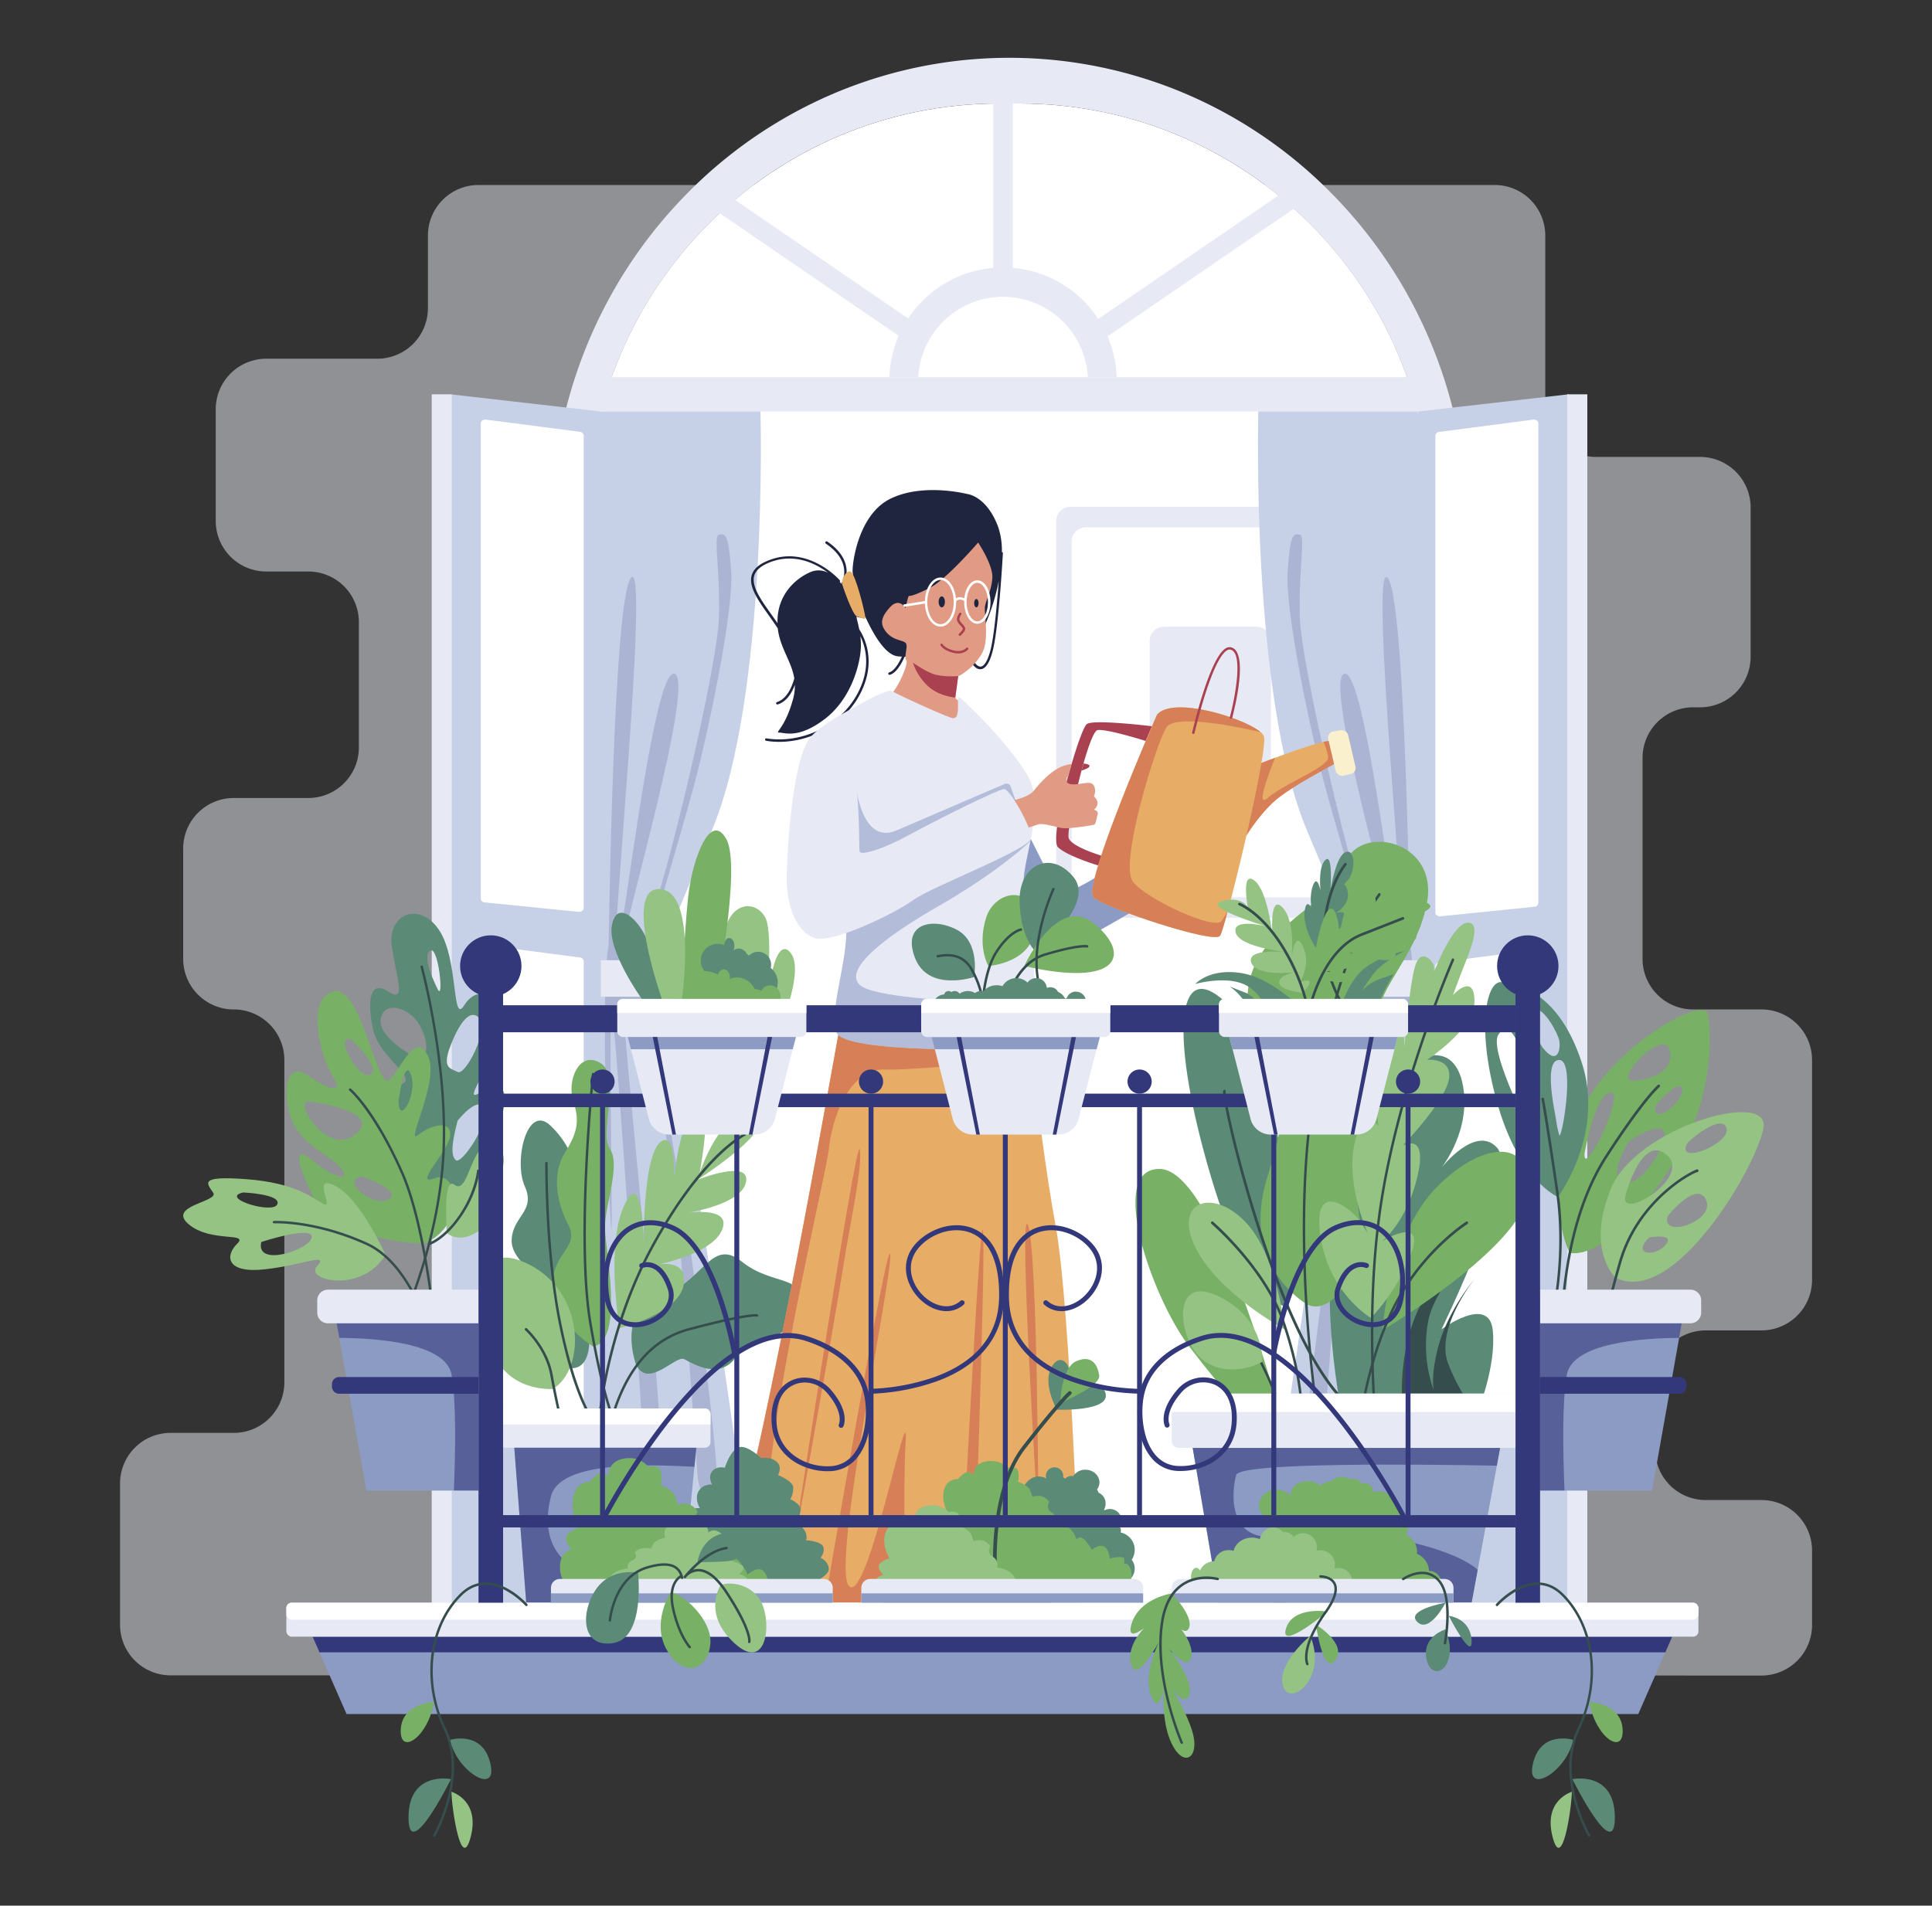 <svg xmlns="http://www.w3.org/2000/svg" viewBox="0 0 1087.05 1072.49"><rect x="0" y="0" width="1087.05" height="1072.49" fill="#333333" stroke="none"/><defs><style>.cls-1{fill:#eef3fa;opacity:0.49;}.cls-2{fill:#fff;}.cls-3{fill:#e7eaf5;}.cls-4{fill:#c6d1e7;}.cls-5{opacity:0.18;}.cls-6{fill:#323879;}.cls-18,.cls-7{fill:#8b9bc3;}.cls-8{fill:#5b8b77;}.cls-9{fill:#78b066;}.cls-10{fill:#94c384;}.cls-11{fill:#364d4d;}.cls-12{opacity:0.59;}.cls-13{fill:#1f253f;}.cls-14{fill:#e19b84;}.cls-15{fill:#a94151;}.cls-16{fill:#e7ac65;}.cls-17{fill:#d78058;}.cls-18{opacity:0.57;}.cls-19{fill:#fbf0cd;}</style></defs><g id="OBJECTS"><path class="cls-1" d="M266,942.89H96a28.46,28.46,0,0,1-28.46-28.46V834.89A28.46,28.46,0,0,1,96,806.43h35.59A28.47,28.47,0,0,0,160,778V596.58a28.47,28.47,0,0,0-28.47-28.46h0a28.46,28.46,0,0,1-28.46-28.46V477.58a28.46,28.46,0,0,1,28.46-28.46h41.93a28.46,28.46,0,0,0,28.46-28.46V350.1a28.46,28.46,0,0,0-28.46-28.46H149.84a28.46,28.46,0,0,1-28.46-28.46V230.35a28.47,28.47,0,0,1,28.46-28.47h62.47a28.46,28.46,0,0,0,28.46-28.46V132.58a28.46,28.46,0,0,1,28.46-28.46H841a28.46,28.46,0,0,1,28.46,28.46v96.11a28.47,28.47,0,0,0,28.46,28.47h58.66A28.46,28.46,0,0,1,985,285.62v84a28.46,28.46,0,0,1-28.46,28.46h-3.89a28.47,28.47,0,0,0-28.46,28.47V539.66a28.46,28.46,0,0,0,28.46,28.46H991.1a28.47,28.47,0,0,1,28.47,28.46V720.29a28.47,28.47,0,0,1-28.47,28.46H959.73a28.46,28.46,0,0,0-28.46,28.46v38.56a28.46,28.46,0,0,0,28.46,28.46H991.1a28.47,28.47,0,0,1,28.47,28.47v41.83A28.47,28.47,0,0,1,991.1,943Z"/><path class="cls-2" d="M804.94,289.67V904.11h-474V289.67c0-127.8,103.61-231.41,231.41-231.41h11.18C701.33,58.26,804.94,161.87,804.94,289.67Z"/><rect class="cls-3" x="594.27" y="285.22" width="173.4" height="231.37" rx="8"/><rect class="cls-2" x="602.95" y="296.8" width="156.04" height="208.2" rx="8"/><rect class="cls-3" x="646.84" y="352.68" width="68.27" height="96.45" rx="8"/><rect class="cls-3" x="453.09" y="77.95" width="11.05" height="144.24" transform="translate(75.6 443.58) rotate(-55.58)"/><rect class="cls-3" x="598.64" y="144.54" width="144.24" height="11.05" transform="translate(32.59 405.37) rotate(-34.42)"/><rect class="cls-3" x="558.84" y="45.05" width="11.05" height="118.15"/><path class="cls-3" d="M628.33,212.25H612.08a47.78,47.78,0,0,0-95.42,0H500.41a64,64,0,0,1,127.92,0Z"/><rect class="cls-3" x="335.56" y="212.25" width="464.29" height="19.35"/><path class="cls-4" d="M427.89,231.59s4.44,160.1-27.38,235.81-36.37,86.09-28.1,94.8,54.81,346,54.81,346H330.94V231.59Z"/><g class="cls-5"><path class="cls-6" d="M342.47,531.82S345,334.42,355.23,325s-11.74,210.35-8.56,210.8,20.61-160.77,32.85-156.62-30.68,148.12-29.68,157.07,2,15.64,13.05-9.89S404,374.76,404.56,346.59s-3.33-45.21,0-45.68,5.3-1.84,6.84,20.73-13.19,91.43-20.79,120-28.85,98.25-28.48,102.67,20.69,125.1,24.35,146.29S407.37,840.29,403,842.82s-9.76-1-10.61-13.36S380.88,666,377,650.29s-13.6-81.61-18.76-83.07-5.62,6.49-6.55,11.44,25.83,256.1,20.06,257.25-7.15,18.85-8.28-1.15-17.84-270.69-19.41-267.54.65,121.9,0,124.71S337.08,558.75,342.47,531.82Z"/></g><path class="cls-3" d="M330.94,540.43h40.58a8,8,0,0,1,8,8v4.51a8,8,0,0,1-8,8H330.94a0,0,0,0,1,0,0V540.43A0,0,0,0,1,330.94,540.43Z"/><path class="cls-4" d="M708,231.59s-4.44,160.1,27.38,235.81,36.37,86.09,28.1,94.8-54.81,346-54.81,346h96.28V231.59Z"/><g class="cls-5"><path class="cls-6" d="M793.38,531.82S790.89,334.42,780.62,325s11.74,210.35,8.56,210.8-20.61-160.77-32.85-156.62S787,527.34,786,536.29s-2,15.64-13-9.89-41.11-151.64-41.67-179.81,3.33-45.21,0-45.68-5.3-1.84-6.84,20.73,13.19,91.43,20.79,120,28.85,98.25,28.48,102.67S753,669.4,749.36,690.59s-20.88,149.7-16.53,152.23,9.76-1,10.61-13.36S755,666,758.86,650.29s13.6-81.61,18.76-83.07,5.62,6.49,6.54,11.44-25.82,256.1-20,257.25,7.15,18.85,8.28-1.15,17.84-270.69,19.41-267.54-.65,121.9,0,124.71S798.77,558.75,793.38,531.82Z"/></g><path class="cls-3" d="M756.33,540.43h40.58a8,8,0,0,1,8,8v4.51a8,8,0,0,1-8,8H756.33a0,0,0,0,1,0,0V540.43A0,0,0,0,1,756.33,540.43Z" transform="translate(1561.24 1101.37) rotate(180)"/><path class="cls-3" d="M805.35,193.61a263.35,263.35,0,0,0-55.21-83.83,256.55,256.55,0,0,0-81.9-56.52,253,253,0,0,0-200.6,0,256.55,256.55,0,0,0-81.9,56.52,263.35,263.35,0,0,0-55.21,83.83,267.5,267.5,0,0,0-20.26,102.67v629H825.61v-629A267.5,267.5,0,0,0,805.35,193.61Zm-.41,710.5h-474V289.67c0-127.8,103.61-231.41,231.41-231.41h11.18c127.8,0,231.41,103.61,231.41,231.41Z"/><polygon class="cls-4" points="338.06 231.59 338.06 914.37 253.5 914.37 253.5 221.92 338.06 231.59"/><rect class="cls-3" x="242.92" y="221.92" width="11.29" height="692.45"/><path class="cls-2" d="M270.5,238.18V505.89a2.33,2.33,0,0,0,2.35,2l52.5,5.27c1.63.17,3.07-.79,3.07-2V245a2.31,2.31,0,0,0-2.25-2l-52.5-6.81C272,235.94,270.5,236.9,270.5,238.18Z"/><path class="cls-2" d="M270.5,534.05V801.77a2.35,2.35,0,0,0,2.35,2l52.5,5.27c1.63.16,3.07-.8,3.07-2V540.86a2.31,2.31,0,0,0-2.25-2L273.67,532C272,531.82,270.5,532.78,270.5,534.05Z"/><polygon class="cls-4" points="797.98 231.59 797.98 914.37 882.53 914.37 882.53 221.92 797.98 231.59"/><rect class="cls-3" x="881.83" y="221.92" width="11.29" height="692.45" transform="translate(1774.94 1136.29) rotate(180)"/><path class="cls-2" d="M865.54,238.19V508.35a2.35,2.35,0,0,1-2.36,2l-52.49,5.32c-1.63.17-3.07-.8-3.07-2.05V245.07a2.32,2.32,0,0,1,2.25-2l52.5-6.87C864,235.94,865.54,236.91,865.54,238.19Z"/><path class="cls-2" d="M865.54,536.77V806.93a2.36,2.36,0,0,1-2.36,2.05l-52.49,5.32c-1.63.16-3.07-.8-3.07-2V543.64a2.32,2.32,0,0,1,2.25-2l52.5-6.88C864,534.51,865.54,535.49,865.54,536.77Z"/><polygon class="cls-7" points="940.88 921.13 937.01 929.95 921.78 964.65 194.99 964.65 179.76 929.95 175.89 921.13 940.88 921.13"/><polygon class="cls-6" points="940.88 921.13 937.01 929.95 179.76 929.95 175.89 921.13 940.88 921.13"/><path class="cls-8" d="M269.77,615.13c-10.13,6.07,6.68-14,11.52-35.79s-12.78-25.56-20-13.7-3.11-25.33-14.16-42.09-29.37-9.15-26.65,9.16,8.34,32.12-2,25.33-12.1,5.07-8.59,21.3,25.51,26.95,16.09,30.91-11.85-6.63-14.76,9.51S243.7,679.32,245.34,679c11.24-2.25,31.11-30.9,36.78-50.09S279.91,609.05,269.77,615.13ZM232.1,594.2s-19.9-10.83-17.83-21,15.89-6.51,21.76,3.69S241.29,598.69,232.1,594.2Zm14-37.83c-.51-1.16-9-17.44-4.18-21.24S250,565.06,246.09,556.37Zm6.35,35.06c.48-1.56,8.47-25,16.24-19.34s-6.74,33.34-11.06,31.26S249.51,601.11,252.44,591.43Zm4,61.5c-3.29-2.77-1.73-11.58,1-22.11.1-.38,12.09-15,15-6.74S259.7,655.69,256.42,652.93Z"/><path class="cls-9" d="M244.67,663.12c-13.13,5,8.29-15.72,8.64-24.31s-10.37-5.92-18.08,0,12.49-30.54,5.54-44.61-14.75,6.56-21.66,13.59-15.89-54.7-31.79-49.75-6.21,38.23,0,47.9-2.07,7.95-13.47-.34-15.2,4.83-10.71,21.76,24.53,23.49,29.37,30.87-5.88,4-16-4.61-11.63-3.46,0,20.67S238.41,700,238.41,700C262.88,689.74,257.8,658.11,244.67,663.12Zm-47-78.13s17,15.89,10.78,19.8S187.1,581.55,197.69,585ZM173,619.76c.73-.07,43,5.36,27.24,18.43S165.68,620.45,173,619.76ZM218.64,675c-8.29,4.83-28.08-10.83-14.84-12.9C203.8,662.14,226.93,670.2,218.64,675Zm5.59-55.28s3.4-25.56,7.08-14.73S224.5,634,224.23,619.76Z"/><path class="cls-10" d="M188.71,667.44c-14.17-7.26,0,13.77-6.91,10s-15.89-11.72-43.18-13.79-22.11,2.41-18.66,7.6S93.71,678.47,106.14,689s34.2,4.24,27.29,11-6.21,16.8,15.55,14.38,36.62-9.68,29.36-1.73,25.36,15.68,38.59-6.5C216.93,706.19,202.87,674.69,188.71,667.44Zm-51.82,3.68s21.64.92,19.12,6.68S123.07,674.12,136.89,671.12Zm38.46,25.29c-.92,7-31.78,17.09-28.33,2.58C147,699,176.27,689.44,175.35,696.41Z"/><path class="cls-10" d="M251.41,693.86s-2.42-32.3,4.23-27.12S264,653,270.93,646.25s13.81,1.15,12.43,8.75-14.16,13.24-6.91,21S263,703.71,251.41,693.86Z"/><path class="cls-11" d="M245.72,765.53c-.11-.52-11-51.82-39.68-64.86-28.86-13.11-51.62-12.17-51.85-12.16a.69.69,0,0,1-.06-1.38c.22,0,23.3-1,52.48,12.28,22.34,10.15,34,42.69,38.42,57.89-1.8-19.66-7.43-70.11-19.65-97.53-15.28-34.3-28.7-45.93-28.83-46a.69.69,0,0,1,.89-1.06c.56.47,13.77,11.9,29.21,46.54S247,764.63,247.09,765.34Z"/><path class="cls-11" d="M224.91,747.66a.66.66,0,0,1-.3-.07.7.7,0,0,1-.31-.93c.2-.42,20.66-42.47,24.29-93.32s-11.8-108.52-12-109.09a.69.69,0,1,1,1.34-.36c.15.58,15.65,58.43,12,109.55s-24.23,93.41-24.44,93.83A.68.68,0,0,1,224.91,747.66Z"/><path class="cls-11" d="M241.46,700.73a.68.68,0,0,1-.66-.5.67.67,0,0,1,.47-.85h0c.08,0,8.18-2.5,17.11-15.49s10-24.91,10-25a.69.69,0,0,1,.75-.63.68.68,0,0,1,.63.74c0,.49-1,12.31-10.25,25.71s-17.52,15.93-17.87,16A.63.63,0,0,1,241.46,700.73Z"/><polygon class="cls-7" points="269.24 729.86 269.24 838.91 206.13 838.91 190.89 753 186.79 729.86 269.24 729.86"/><g class="cls-12"><path class="cls-6" d="M269.24,729.86v109H255.39c.87-21.51,1.38-50.88-1.35-65.31-3.39-17.87-42.6-20.47-63.15-20.6l-4.1-23.14Z"/></g><path class="cls-3" d="M184.5,725.84h84.74a0,0,0,0,1,0,0v18.92a0,0,0,0,1,0,0H184.5a6,6,0,0,1-6-6v-6.92A6,6,0,0,1,184.5,725.84Z"/><path class="cls-6" d="M269.24,784.38H190.79a4,4,0,0,1-4-4V779a4,4,0,0,1,4-4h78.45Z"/><path class="cls-9" d="M960.61,570c-2.55-8.92-58.59,19.79-75.33,64.79s-2,70.37-2,70.37c22,3.24,55.46-40.87,67.83-68.39S963.15,579,960.61,570Zm-21,21.6c2.75,14.54-18.27,16.45-18.92,16.56H920C905.42,610.26,936.78,576.64,939.62,591.64Zm-48,57.3s5.7-33.21,14.61-34S890.39,665,891.59,648.94Zm41.48,0c-13.34,25.23-33.47,21.86-17-5.82C917.78,640.28,946.41,623.72,933.07,648.94Zm-1.73-25.74c.26-2,14.8-17.19,15.18-10S930.05,633.54,931.34,623.2Z"/><path class="cls-10" d="M906.2,669.38c-14,34.92,2.89,49.71,2.89,49.71,32.9,16.74,79.53-62.9,83.17-84.5S920.21,634.46,906.2,669.38Zm8.19,4.28c.23-1.39,9.48-36,23.54-23.55S912.21,686.86,914.39,673.66ZM937,700.81c-6.31,7-19.05,5.19-9-4.4C927.92,696.41,943.26,693.82,937,700.81Zm1.22-16c.31-1.25,17.26-21,21.83-9.17S935,697.19,938.17,684.77Zm11-41.13c.91-1.85,19.53-17.36,22.2-8.81S943,656.32,949.2,643.64Z"/><path class="cls-8" d="M890,598.11c-13.1-40.23-36.39-44.37-45.06-45.38s-14.62,25.85-2.25,68.92,33.9,52,33.9,52S903.11,638.34,890,598.11Zm-31.17,34.16s-21.11-41.66-15.77-49.94,11.11-.52,18.11,27.16S864.05,641.08,858.84,632.27Zm9.34-42.44c-1.59-2-10.43-18.77-5.22-21.41s13.38,12.87,14.33,17S876.79,600.44,868.18,589.83Zm9.11,48.89a55.26,55.26,0,0,1-1.71-8.28c0-1.55-7.73-33.88,1.71-33.88S878.53,642.86,877.29,638.72Z"/><path class="cls-11" d="M879.09,736.38H879a.76.76,0,0,1-.63-.87c.1-.82.21-1.93.35-3.29,1.43-14.26,5.24-52.13,24.52-81.9,20.93-32.32,29.28-39.46,29.62-39.75a.72.72,0,0,1,1,.13.82.82,0,0,1-.13,1.09c-.08.07-8.58,7.38-29.32,39.41-19.07,29.45-22.85,67-24.27,81.18-.14,1.38-.25,2.5-.35,3.33A.75.75,0,0,1,879.09,736.38Z"/><path class="cls-11" d="M900.93,756.69h0a.76.76,0,0,1-.7-.81c0-.4.48-10.21,10.59-45.6,10.21-35.74,41.42-51.71,44-52.15a.75.75,0,0,1,.83.65.78.78,0,0,1-.61.89c-2.51.42-32.83,16-42.84,51.07s-10.52,45.11-10.53,45.2A.74.74,0,0,1,900.93,756.69Z"/><path class="cls-11" d="M872.12,747.87l-.21,0a.78.78,0,0,1-.48-1c.1-.35,9.9-35.88,4-76.21s-8.09-51.85-8.11-52a.76.76,0,0,1,.57-.91.72.72,0,0,1,.86.6c0,.11,2.22,11.5,8.12,52,5.92,40.69-4,76.54-4.08,76.9A.72.72,0,0,1,872.12,747.87Z"/><polygon class="cls-7" points="866.42 729.86 866.42 838.91 929.52 838.91 944.77 753 948.87 729.86 866.42 729.86"/><g class="cls-12"><path class="cls-6" d="M866.42,729.86v109h13.85c-.87-21.51-1.38-50.88,1.35-65.31,3.39-17.87,42.6-20.47,63.15-20.6l4.1-23.14Z"/></g><path class="cls-3" d="M872.42,725.84h84.74a0,0,0,0,1,0,0v18.92a0,0,0,0,1,0,0H872.42a6,6,0,0,1-6-6v-6.92A6,6,0,0,1,872.42,725.84Z" transform="translate(1823.59 1470.59) rotate(180)"/><path class="cls-6" d="M866.42,784.38h78.45a4,4,0,0,0,4-4V779a4,4,0,0,0-4-4H866.42Z"/><path class="cls-8" d="M320.52,770s-29.87-19.48-20.88-36.06-12.44-22.8-11.75-36.28,13.7-15.89,7.37-30.05,1.27-46.64,14.39-34.2,16.59,27.64,15.2,42.14,5.42,15.67,7.37,24.76-12.73,18.53-6.33,29.6S336.57,771.47,320.52,770Z"/><path class="cls-9" d="M333.87,757.9s-20.36-11.84-22.61-32.06,15.32-23.21,8.58-36.26-9.5-28.93-1.9-41,8-18.43,4.53-29.25,3.07-28.1,15.17-21.19-.7,39.48,5.52,48.42-2.76,31.38-2.76,44.16S351.52,753.93,333.87,757.9Z"/><path class="cls-8" d="M357.86,768s-11.24-30.4,13.28-38.11,28.68-34,46.3-19.81,36.61,6.54,32.81,26.59-26.48,12-35.69,26.39-24.92,4.19-29.68,1.86S364.62,782,357.86,768Z"/><path class="cls-10" d="M311.06,781.7s-26.62,2.28-34.92-23.8-9.79-62.29,21.77-46.12S329.4,770.69,311.06,781.7Z"/><path class="cls-10" d="M423.4,627.85c-17.52-5.16-29.76,32.43-29.76,32.43s8.94-47.3-2.8-35.56c-6.75,6.75-10.08,24.69-11.69,38.72.38-12.1-.6-25-7-21.1-8.57,5.2-9.92,40.5-10.06,57.67-.31-14.51-2-39.17-10.32-22.79-11.4,22.44-3.2,70.24-3.2,70.24s34.29-8.05,36.28-25.32c1.13-9.74-6.39-11.25-13.16-10.72,11.85-2.87,30.49-8.94,34.66-19.41,4-10.14-9-10.52-18.71-9.53,11.44-2.18,29.47-7.09,31.95-16.65,3.69-14.16-27.14-1.86-27.14-1.86S440.93,633,423.4,627.85Z"/><path class="cls-11" d="M336.48,806.43h0a.7.7,0,0,1-.66-.72c0-.54,2.95-54.06,30.88-105s51-62.31,52-62.76a.68.68,0,0,1,.92.33.7.7,0,0,1-.33.92c-.24.11-23.65,11.62-51.35,62.18S337.2,805.24,337.17,805.78A.68.68,0,0,1,336.48,806.43Z"/><path class="cls-11" d="M343.85,800.29a.69.69,0,0,1-.63-1c.13-.29.37-1.08.67-2.09,8.2-27.5,22.85-44.23,43.54-49.74,33.79-9,38.32-7.9,38.73-7.75a.69.69,0,0,1-.49,1.3c-.14,0-4.8-1-37.88,7.79-20.2,5.37-34.52,21.79-42.57,48.8a22.69,22.69,0,0,1-.74,2.26A.67.67,0,0,1,343.85,800.29Z"/><path class="cls-11" d="M332.22,797.7a.68.68,0,0,1-.55-.28c-.38-.52-9.28-13-17.29-52.8s-7.61-89.47-7.61-90a.71.71,0,0,1,.7-.69h0a.7.7,0,0,1,.69.7c0,.5-.38,50.13,7.58,89.67,7.93,39.39,16.95,52.14,17,52.26a.69.69,0,0,1-.56,1.1Z"/><path class="cls-11" d="M315.06,797.7a.69.69,0,0,1-.67-.53c0-.08-2.1-8.5-4.84-23.45-2.69-14.67-13.95-25-14.06-25.06a.67.67,0,0,1-.05-1,.68.68,0,0,1,1-.06c.12.11,11.73,10.69,14.5,25.85,2.73,14.9,4.8,23.28,4.82,23.36a.69.69,0,0,1-.5.84Z"/><path class="cls-11" d="M347.31,804.43a.7.7,0,0,1-.59-.33c-.28-.45-7.07-11.68-15.18-59S332.9,605.37,333,604.45a.69.69,0,1,1,1.37.14c-.1.92-9.53,93.1-1.47,140.23,8,46.95,14.93,58.44,15,58.55a.67.67,0,0,1-.22,1A.69.69,0,0,1,347.31,804.43Z"/><polygon class="cls-7" points="391.87 813.92 390.72 825.53 384.56 887.7 383.01 903.27 296.18 903.27 288.93 809.09 391.87 813.92"/><g class="cls-12"><path class="cls-6" d="M310,842.13c-7.14,28.09,7.07,48.59,49.41,47.56a218,218,0,0,0,25.15-2L383,903.27H296.18l-7.25-94.18,102.94,4.83-1.15,11.61C362.44,824,315,822.45,310,842.13Z"/></g><rect class="cls-3" x="280.98" y="792.72" width="118.78" height="22.05" rx="3.12"/><path class="cls-2" d="M399.76,795.84v5.83H281v-5.83a3.12,3.12,0,0,1,3.12-3.12H396.64A3.12,3.12,0,0,1,399.76,795.84Z"/><path class="cls-8" d="M754.9,794.69S736,707.61,761.37,648.2s55.07-65.85,61.29-39.48-11.6,48.48-11.6,48.48,19.2-24.59,31.29-11.26-31.29,102.21-31.29,102.21,26.8-19.77,28.87.6-8.61,45.94-8.61,45.94Z"/><path class="cls-9" d="M717.64,787.09s-34.55-128.51-64.95-129.2-4.19,72.89,16.24,99.66S701.87,797,701.87,797Z"/><path class="cls-8" d="M724.93,735.29s-20.74,3.77-43.54-72.93-20.73-125.31,8.29-98.24S730.69,701.47,724.93,735.29Z"/><path class="cls-10" d="M722.72,748.15s-37.19-20.16-50-45.86,9-34.13,27.73-14.89S722.72,748.15,722.72,748.15Z"/><path class="cls-11" d="M789.29,793.36s-5.88-47.62,22.22-75.87,34.66-33,34.66-33S808,719.29,803.55,743.81a75,75,0,0,0,5.06,43.49s-5.2-4.75,0-26.89,21-40.51,21-40.51-22.43,27.86-14.74,47.63,16.44,27.16,16.44,27.16Z"/><path class="cls-9" d="M777.75,748.75s4-54,30.86-80.86,54.14-26.77,51,3.62S777.75,748.75,777.75,748.75Z"/><path class="cls-9" d="M735.74,734.34s-38.6-21.37-22.64-72,2.93-34.8-9.5-86.2S750,511.7,756.43,487.39s53.24-15.39,46.44,20.75-36.38,52.21-26.08,79.1,19.36,38.2,2.49,60.75-17.07,19.38-14,39.41S752.32,741.41,735.74,734.34Z"/><path class="cls-10" d="M771.33,741.7s-23.84-13.84-28.45-46.59,18.17-14.3,22.44-7.71l4.27,6.59s-10.93-23.57-8.22-45.79S775.7,629.67,776.1,636l.4,6.33s-5.91-47.45-2.3-63.27,14-16.6,15.09-4.08.92,14.79.92,14.79,2.51-33.43,5.87-45.5,10.82-2.64,10.82,0v2.64s10.6-27.83,19.12-27.62S825.79,538,821.64,549l-4.14,11.07s11.8-13,12.12,3-26.75,33.39-26.75,33.39,14.63-1.39,12.32,11.17-25.9,37.07-25.9,37.07,14.39-8.17,8.17,17.66-19.71,36.12-19.71,36.12,24.5-15,16.23,7.11A107.22,107.22,0,0,1,771.33,741.7Z"/><path class="cls-11" d="M732.29,793.36a.74.74,0,0,1-.7-.79c0-.19-.12-19.2-10.31-48.74s-39.32-54.76-39.62-55a.86.86,0,0,1-.13-1.1.63.63,0,0,1,1-.16c.3.25,29.76,25.78,40.07,55.69S733,792.38,733,792.57A.74.74,0,0,1,732.29,793.36Z"/><path class="cls-11" d="M720.54,793.36a.7.7,0,0,1-.65-.51A220.1,220.1,0,0,0,709,767.26c-7.24-14.74-27-24-27.22-24a.84.84,0,0,1-.38-1,.67.67,0,0,1,.9-.44c.83.39,20.43,9.51,27.91,24.73a226.83,226.83,0,0,1,10.94,25.81.83.83,0,0,1-.41,1A.52.52,0,0,1,720.54,793.36Z"/><path class="cls-11" d="M765.33,800.21h-.11a.8.8,0,0,1-.58-.9c.05-.38,5-38,20.74-67.27S824.76,687.65,825,687.5a.64.64,0,0,1,.93.31.83.83,0,0,1-.27,1.07c-.23.15-23.52,15-39.11,44S766.06,799.16,766,799.54A.73.73,0,0,1,765.33,800.21Z"/><path class="cls-11" d="M776.1,824.35a.74.74,0,0,1-.68-.68c-.1-.75-9.6-76,.7-144.84s40.46-138.28,40.76-139a.65.65,0,0,1,.93-.35.85.85,0,0,1,.31,1.06c-.31.69-30.38,69.95-40.64,138.53s-.79,143.59-.69,144.34a.8.8,0,0,1-.59.9Z"/><path class="cls-11" d="M755.59,788.7a.68.68,0,0,1-.5-.22c-20.54-21.19-37.73-66.19-48.54-100.22-11.77-37.09-19.13-71.33-18.32-74.33a.72.72,0,0,1,.92-.56.87.87,0,0,1,.49,1c-.5,2.47,6,34.7,18.41,73.58,10.72,33.73,27.77,78.32,48,99.22a.94.94,0,0,1,.06,1.2A.73.73,0,0,1,755.59,788.7Z"/><path class="cls-11" d="M740.79,793.36a.72.72,0,0,1-.68-.65c-.16-1.05-15.92-105.63,0-185.49s35.3-104.11,35.49-104.35a.63.63,0,0,1,1,0,.87.87,0,0,1,0,1.11c-.19.24-19.31,24.24-35.15,103.63s-.15,183.81,0,184.85a.8.8,0,0,1-.56.92Z"/><path class="cls-10" d="M710.25,766.48s1.88-24.65-25.41-37.3-21.76,27.69-6.56,37.3S710.25,766.48,710.25,766.48Z"/><polygon class="cls-7" points="844.99 809.67 842.2 824.89 831.45 883.44 828.04 902.01 685.86 902.01 670.19 809.67 844.99 809.67"/><g class="cls-12"><path class="cls-6" d="M695.54,830.11c-2.55,9.07-5.8,41.09,27.6,33.78,28.65-6.28,89.94,3.76,108.31,19.55L828,902H685.86l-15.67-92.34H845l-2.79,15.22C800.38,824.1,697.56,822.89,695.54,830.11Z"/></g><rect class="cls-3" x="659.26" y="784.32" width="196.56" height="30.55" rx="3.75"/><path class="cls-2" d="M855.82,788.07v6.62H659.26v-6.62a3.75,3.75,0,0,1,3.75-3.75H852.07A3.75,3.75,0,0,1,855.82,788.07Z"/><path class="cls-13" d="M563.72,310.71h0a41.33,41.33,0,0,0-2.2-14.45C554.91,278.88,544.1,278,544.1,278s-25.1-6.47-43.5,2.89-21.46,38.34-20.8,41.69c.54,2.72-2,.85-3.65,1.89.8-4.86-.16-12.57-10.67-19.68a.68.68,0,0,0-1,.18.69.69,0,0,0,.19,1c14.84,10.05,9.65,20.85,8.71,22.53-.23-.27-.54-.63-.92-1a.68.68,0,0,0,.05-.94c-.19-.21-18.59-21-41.6-10.52-4.48,2-7.08,4.6-8,7.85-1.73,6.45,3.84,14.29,9.75,22.59,1.68,2.37,3.38,4.77,4.95,7.17,1.28,11.1,7.79,18.51,9.31,28.22-1.76,6.1-4.73,11.66-9.75,13.25a.69.69,0,0,0,.21,1.35.52.52,0,0,0,.21,0c4.65-1.47,7.68-5.86,9.64-11a27.85,27.85,0,0,1-1,7.9c-4.6,16.94-10.73,18.95-7.67,18.95s10.73,3.57,25.4-7.58,19.71-29.87,20.37-39.45a38,38,0,0,0-.25-7.21c2.88,5.89,5.93,16.77-.68,30.47-10.41,21.59-34.62,30-52.11,27a.68.68,0,0,0-.8.56.69.69,0,0,0,.56.8,43.15,43.15,0,0,0,7.38.61c16.89,0,36.92-9.07,46.22-28.36,8.34-17.31,1.82-30.35-1.2-35-.88-4.45-1.95-7.43-1.31-7.09,1.09.58,4.6,1,4.6,0s8.51,21,18.16,22.26c.9.12,1.75.18,2.58.22-1.75,3.76-4.37,8.08-7.16,8.87a.69.69,0,0,0,.18,1.36.63.63,0,0,0,.19,0c3.61-1,6.57-6.3,8.3-10.18,7.15-.08,11.3-2.91,11.3-2.91s13,2.39,22.67-1.92a1.52,1.52,0,0,0,0,.21c2.59,7.64,5.55,11.67,8.56,11.67h.16c3-.14,5.41-4.06,7.11-11.33,3.28-14,5.46-53.33,5.48-53.72A.69.69,0,0,0,563.72,310.71ZM456.15,321.9c-9.17,3.91-19.17,13.53-18.67,28.86-1.18-1.73-2.4-3.46-3.62-5.17-5.71-8-11.1-15.61-9.53-21.43.76-2.82,3.11-5.1,7.2-7,14.71-6.68,27.49,0,34.44,5.22A11.49,11.49,0,0,0,456.15,321.9Zm101.4,43c-1.51,6.41-3.63,10.16-5.83,10.26h-.1c-2.3,0-4.93-3.9-7.25-10.73a.61.61,0,0,0-.22-.3,16.6,16.6,0,0,0,6.6-5.87c4.17-6.6,8.77-18.7,11.2-31.21C561,339.66,559.46,356.66,557.55,364.85Z"/><path class="cls-14" d="M554.22,341.28c-.52,3.45,1.56,12.6,0,21.59-.89,5.15-4.74,9.57-8,12.76l-.13.12c-.85.73-5.43,4.63-7,4.73l-1.62,12.1a5.29,5.29,0,0,0,3.16,2.29c.82,3,1.73,8-.62,10.49-3.46,3.63-14.51,1.9-25.91,0s-16.58-13.82-13.3-14.68,10.54-16.93,9.15-19,.7-6.74,0-9.16S503.27,361,499,356.13s-3.28-8.81,1.73-14.34,8.46,0,8.46,0c.17,2.42,1.56-6.39,2.25-6.39s2.76,0,11.91-4.66,27-25.39,27-25.39,8.46,12.61,8,19.86S554.74,337.82,554.22,341.28Z"/><path class="cls-2" d="M549.87,326.62c-3.71,0-6.68,4.3-7.28,10.11a7.64,7.64,0,0,0-2.29-.63,3.75,3.75,0,0,0-2.43.67c-.64-6.63-4.29-11.73-8.69-11.73-4.73,0-8.59,5.88-8.79,13.23l-12.1,1.94.22,1.36,11.88-1.91c.27,7.25,4.1,13,8.79,13,4.85,0,8.81-6.2,8.81-13.82,0-.14,0-.27,0-.41a3,3,0,0,1,2.19-1,7.06,7.06,0,0,1,2.34.74c0,.22,0,.43,0,.65,0,6.86,3.24,12.23,7.39,12.23s7.39-5.37,7.39-12.23S554,326.62,549.87,326.62Zm-20.69,24.67c-4.1,0-7.43-5.57-7.43-12.43s3.33-12.44,7.43-12.44,7.42,5.58,7.42,12.44S533.27,351.29,529.18,351.29Zm20.69-1.58c-3.26,0-6-5-6-10.85s2.75-10.86,6-10.86,6,5,6,10.86S553.12,349.71,549.87,349.71Z"/><path class="cls-15" d="M539.54,357.6l0,0a.67.67,0,0,1,.05-.92c1.07-1,2.1-2.19,2.13-2.72s-.78-1.36-1.38-2a9,9,0,0,1-1.77-2.53c-.55-1.48.5-3.36,1.15-4.31a.66.66,0,0,1,1-.15l0,0a.67.67,0,0,1,.13.91c-.63.94-1.27,2.29-1,3.06a8.58,8.58,0,0,0,1.52,2.09c.92,1,1.79,2,1.72,3-.08,1.2-1.67,2.82-2.57,3.65A.68.68,0,0,1,539.54,357.6Z"/><path class="cls-15" d="M539.19,367.76a12.34,12.34,0,0,1-2.74-.33c-4.47-1.06-6.45-3.05-7.22-4.11a.66.66,0,0,1,.27-1l0,0a.69.69,0,0,1,.82.22c.61.84,2.34,2.61,6.4,3.56s6.21-.66,7-1.47a.64.64,0,0,1,.83-.11l0,0a.67.67,0,0,1,.16,1A7.32,7.32,0,0,1,539.19,367.76Z"/><path class="cls-15" d="M513.68,373c.47.12,7.45,5.41,13,6.79a42.87,42.87,0,0,0,12.47.69l-1.62,12.1s-9.79-.69-16-7A31.23,31.23,0,0,1,513.68,373Z"/><path class="cls-16" d="M473.89,329s5.73,17.34,8.32,17.92,4.89,2.73,4.6,0-5.48-24.16-8.24-25.19S473.15,326.87,473.89,329Z"/><path class="cls-7" d="M543.08,395.27S591.19,497.94,596,501.74s33.17-16.13,33.17-16.13l17.63,21.58S598.32,537,591.13,535.8s-30-22.26-30-22.26Z"/><path class="cls-16" d="M753.43,428.28c0,.69-27.17,14-37.07,23.25s-17,21.86-17,21.86,5-41.87,9.65-43.68c0,0,3.47-1.36,8.39-3.2,8.1-3,20.14-7.31,27.25-8.94,3.24-.75,5.46-.94,5.81-.21A47.91,47.91,0,0,1,753.43,428.28Z"/><path class="cls-17" d="M753.43,428.28c0,.69-27.17,14-37.07,23.25s-17,21.86-17,21.86,5-41.87,9.65-43.68c0,0,3.47-1.36,8.39-3.2-4.52,11.45-10.76,28.34-4,22.52,9.91-8.55,34.55-17.3,33.86-23.06a31.3,31.3,0,0,0-2.59-8.4c3.24-.75,5.46-.94,5.81-.21A47.91,47.91,0,0,1,753.43,428.28Z"/><path class="cls-15" d="M606.6,441.24c.62-2.53,1.27-5.07,1.93-7.54.36-1.36.73-2.69,1.1-4,2.93-10.33,6-18.56,8-18.82,5.3-.7,27,6.12,27,6.12l3.52-8.27s-32.44-4-36.58-1.26c-1.59,1-5.14,10.67-8.62,22.47-.65,2.22-1.31,4.52-1.94,6.85-.28,1-.56,2.05-.83,3.09a218.9,218.9,0,0,0-5.39,25.58c-.78,5.9-.75,10.19.54,11.4,5.53,5.18,22.55,10.19,22.55,10.19l3.33-5s-19-5.47-20-10.71a22.23,22.23,0,0,1,.36-5.29C602.37,460.23,604.29,450.74,606.6,441.24Z"/><path class="cls-16" d="M690.7,513.15c-2,7.44-3.57,12.48-4.22,13.48-3.16,4.85-64.2-15.56-71.11-21.44S651,402.25,651,402.25c8.8-10.68,49,1.77,58.33,9.84a6.07,6.07,0,0,1,1.8,2.25C713.29,420.37,698.49,484.53,690.7,513.15Z"/><path class="cls-16" d="M607.54,902H411.67s4.14-40.08,10.13-65.7,15.62-71,26.48-127.3S472.6,577.28,472.6,577.28l98.33-6,7.16-.44s.22,2.23.64,6.15c.46,4.33,1.15,10.72,2,18.47,2.86,25.15,7.74,64.59,13.18,94.14C602.59,736.48,607.54,902,607.54,902Z"/><path class="cls-17" d="M444.2,884.52S482,636.81,483.74,646.83s-5.52,41.46-9.66,68.4S444.2,884.52,444.2,884.52Z"/><path class="cls-17" d="M584.27,858.39c-.34-3.59-11.42-182.71-5.88-168.81S584.27,858.39,584.27,858.39Z"/><path class="cls-17" d="M540.2,902s11-220.67,12.85-209.6S547.6,902,547.6,902Z"/><path class="cls-17" d="M464.1,902s36-211,36.81-195.76S467.14,883.58,477.86,892.8s33.41-110.55,31.74-82.22,0,91.43,0,91.43Z"/><path class="cls-17" d="M580.77,595.45c-21,2.24-67.89,7-82.94,6.47-19.61-.69-29.5,26.35-31.46,44.61s-48.95,208.49-31,234.29c6.29,9,17.07,15.92,28.49,21.19H411.67s4.14-40.08,10.13-65.7,15.62-71,26.48-127.3S472.6,577.28,472.6,577.28l98.33-6a64.76,64.76,0,0,1,7.8,5.71C579.19,581.31,579.88,587.7,580.77,595.45Z"/><path class="cls-3" d="M576.61,590.52c-13,0-101.84,2.42-106-9.55s6.07-39.16,5.57-58.5c-.22-8.67-4.82-30.31-9.82-51.56-6.16-26.15-12.93-51.69-12.93-51.69s.6-5.69,17.41-15.59,29.45-16.12,31.08-14.74S529.12,402,535.34,404s2.07-13,4.6-11.38,27.85,25.79,38.45,44.21-4.59,49.72-2.29,63.55c1.43,8.55,6.26,41,6.66,64.53C583,579.4,581.58,590.52,576.61,590.52Z"/><path class="cls-18" d="M576.61,590.52c-13,0-101.84,2.42-106-9.55s6.07-39.16,5.57-58.5c-.22-8.67-4.82-30.31-9.82-51.56,7.93-20.69,14.46-34.56,14.46-34.56s2.23,40.24,23.65,31c18.32-7.86,51.59-22.17,60.81-26.13a2.49,2.49,0,0,1,3.33,1.44l11.14,30.68s-16.22,16.32-52.84,37.31c-22.29,12.78-54.25,34.22-42.84,43.89s98.68,10.28,98.68,10.28C583,579.4,581.58,590.52,576.61,590.52Z"/><path class="cls-15" d="M608.53,433.7c.36-1.36.73-2.69,1.1-4,1.81.17,3.09.56,3.32,1.09C613.43,431.92,611.17,432.81,608.53,433.7Z"/><path class="cls-14" d="M617.56,458.44c-.69,2.31-.93,5.53-2.07,5.76a121.66,121.66,0,0,1-13.93,1.85,20.21,20.21,0,0,1-5.42-.24l-1.35-.34c-4.25-1.06-8.76-2.12-10.63-1.5-2.07.69-12.2,4.14-12.2,4.14L564.59,452c.22-.69,13.35-2.3,17-6.9s9.21-10.6,15-13.36A22.41,22.41,0,0,1,603,430c-.65,2.22-1.31,4.52-1.94,6.85-.69.49-1,.93-1,1.38a4.06,4.06,0,0,0,.13,1.71c.34.79,1.31,1.51,4,1.51a19.22,19.22,0,0,0,2.4-.16c3.95-.46,7.54-1.65,8.89.85a6.78,6.78,0,0,1,0,6s2.07,1.84,2.07,3.91-2.07,3.69-2.07,3.69S618.25,456.14,617.56,458.44Z"/><path class="cls-3" d="M580.13,471.69c-.34,6.21-56,27.29-66.33,34.89S468.2,531.1,458.53,528s-15.89-16.92-15.89-33.5c0-16.14,3.28-60.85,10.8-75.27,5.41-1,11-.85,16.49-.73,15.89.34,12.78,58.72,13.81,60.86s13.14-1.45,27.65-9.39,50.43-25.91,53.59-25.91S580.48,465.47,580.13,471.69Z"/><path class="cls-19" d="M747.3,415.78l4.25,18.1a3.89,3.89,0,0,0,4.79,2.62l3.61-.91a3.44,3.44,0,0,0,2.72-4l-4.12-17.88A3.86,3.86,0,0,0,754,411l-3.73.69A3.47,3.47,0,0,0,747.3,415.78Z"/><path class="cls-17" d="M687.34,518.32c.67-1.07,1.87-2.91,3.36-5.17-2,7.44-3.57,12.48-4.22,13.48-3.16,4.85-64.2-15.56-71.11-21.44S651,402.25,651,402.25c8.8-10.68,49,1.77,58.33,9.84,0,0-47.33-11.69-53.06-2.7s-26.69,76.69-18.86,86.82S683.89,523.83,687.34,518.32Z"/><path class="cls-15" d="M671.45,413.07h-.16a.7.7,0,0,1-.52-.83c.4-1.71,9.73-41.91,18.89-47.36a3.93,3.93,0,0,1,3.16-.53c10,2.8,1.49,35.89.48,39.65a.68.68,0,0,1-.84.49.69.69,0,0,1-.49-.85c2.64-9.86,7.87-35.9.48-38a2.62,2.62,0,0,0-2.08.39c-8.66,5.15-18.15,46.06-18.25,46.48A.68.68,0,0,1,671.45,413.07Z"/><path class="cls-13" d="M531.66,338.74c0,1.69-.79,3.07-1.77,3.07s-1.77-1.38-1.77-3.07.79-3.07,1.77-3.07S531.66,337,531.66,338.74Z"/><path class="cls-13" d="M550.61,339.47c0,1.29-.56,2.34-1.25,2.34s-1.25-1.05-1.25-2.34.56-2.35,1.25-2.35S550.61,338.17,550.61,339.47Z"/><rect class="cls-3" x="161.12" y="902.01" width="794.51" height="19.12" rx="3"/><rect class="cls-2" x="161.12" y="902.01" width="794.51" height="9.56" rx="3"/><path class="cls-9" d="M804.19,884.22H804c0-4.25-2.74-7.94-6.78-9.81a8,8,0,0,0,.1-1.3,10.54,10.54,0,0,0-6.11-9.27A13.09,13.09,0,0,0,785.07,847c-.43-4.29-4.52-7.65-9.51-7.65a10.74,10.74,0,0,0-2.75.35c-.45-2.83-2.41-5-4.76-5a3.92,3.92,0,0,0-1.63.36,5.54,5.54,0,0,0-4.74-2.66,5.73,5.73,0,0,0-1.72.27,8.87,8.87,0,0,0-4.92-1.42,8.49,8.49,0,0,0-6.1,2.39,11.81,11.81,0,0,0-6.25,2.37,10.58,10.58,0,0,0-7-2.46c-5.28,0-9.56,3.45-9.56,7.71,0,.21,0,.42,0,.63a10.3,10.3,0,0,0-7.87-3.51c-5.47,0-9.9,4-9.9,8.87,0,4.29,3.39,7.86,7.9,8.69a8.2,8.2,0,1,0,12.29,10.58,5.87,5.87,0,0,0,1.89,2.64,9.28,9.28,0,0,0,4.21,5,14.82,14.82,0,0,0,19.45,16.79,24.14,24.14,0,0,0,9,1.74,23.86,23.86,0,0,0,10.22-2.28,5.69,5.69,0,0,0,9.6,2.19,13.87,13.87,0,0,0,8.22,2.62,14.22,14.22,0,0,0,6.63-1.62,6.87,6.87,0,1,0,6.34-9.49Z"/><path class="cls-10" d="M752.93,882.39a8,8,0,0,0-2.09.29,8,8,0,0,0,.25-2,8.15,8.15,0,0,0-8.07-8.23,8,8,0,0,0-2.3.34,7.92,7.92,0,0,0,.25-2,7.83,7.83,0,0,0-7.75-7.91,7.62,7.62,0,0,0-5.33,2.18,6,6,0,0,0-6-2.76,7.31,7.31,0,0,0-5.59-2.73c-3.63,0-6.67,2.84-7.49,6.66a11.63,11.63,0,0,0-4.38-.85c-5.1,0-9.35,3.19-10.34,7.42a9.16,9.16,0,0,0-2.64-.39,8.16,8.16,0,0,0-8.24,6.3h-.13a8.67,8.67,0,0,0-7.91,5.26,2.59,2.59,0,0,0-2.12-1.63c-1.6,0-2.9,2.29-2.9,5.11s1.3,5.11,2.9,5.11a2.53,2.53,0,0,0,2.07-1.53,8.66,8.66,0,0,0,8,5.36c.28,0,.55,0,.81,0a8.35,8.35,0,0,0,14.6-2.9c3.81,5,12.05,8.51,21.6,8.51,12.27,0,22.36-5.74,23.69-13.12a7.56,7.56,0,0,0,1.34-.26,8.25,8.25,0,0,0-.24,1.94,8,8,0,1,0,8-8.18Z"/><path class="cls-3" d="M817.82,893.65V902H659.26v-8.36a5,5,0,0,1,5-5H812.82A5,5,0,0,1,817.82,893.65Z"/><rect class="cls-7" x="659.26" y="896.74" width="158.55" height="5.26"/><path class="cls-9" d="M671.58,977.32c-1.6-8-7.79-19.62-12.13-27.1,3.28,4.65,7.52,8.93,9.6,3.84,2.54-6.21-5.8-18.8-11.2-26,4.4,5.09,10.86,11.09,12.34,4.56,1.16-5.06-2-10.93-5.46-15.54,1.79,1.15,3.45,1.27,4.32-1,2.53-6.68-9.79-19.31-9.79-19.31s-18.36,2.73-22.6,17.23c-2.24,7.67,2.24,5.82,7,2.38-4.46,4.83-8.74,11.6-7.54,19,2.34,14.51,16.2-11.75,16.2-11.75s-9.37,18-4.71,30.41,7.22-4.52,7.22-4.52-1.84,19,4.48,31.92S674.11,990,671.58,977.32Z"/><path class="cls-9" d="M747,907s-19.67-3.28-23.47,9.67S747,907,747,907Z"/><path class="cls-9" d="M740.46,914.38s17.77,10.76,10.86,20S740.46,914.38,740.46,914.38Z"/><path class="cls-10" d="M737.26,920.64s-18.76,15.34-15.48,28S747.22,945.37,737.26,920.64Z"/><path class="cls-8" d="M813.35,902s-22.82,4.09-15.91,10.82S813.35,902,813.35,902Z"/><path class="cls-8" d="M815.13,909.38s12.19,1.21,12.88,13.82S815.13,909.38,815.13,909.38Z"/><path class="cls-8" d="M813.35,917s-13.84,4-10.56,17.38S821.67,938.05,813.35,917Z"/><path class="cls-11" d="M664.9,981.46a.67.67,0,0,1-.63-.41c-.16-.36-15.92-36.7-11.11-68.09,1.58-10.34,5.63-17.7,12-21.87,9.17-6,19.71-3.23,20.15-3.11a.69.69,0,0,1-.35,1.34c-.11,0-10.42-2.7-19,2.94-6.05,4-9.89,11-11.41,20.91-4.75,31,10.84,67,11,67.32a.69.69,0,0,1-.35.91A.71.71,0,0,1,664.9,981.46Z"/><path class="cls-11" d="M735.6,937.25a.69.69,0,0,1-.62-.39c-.18-.37-4.39-9.35,10.19-29.73,5-6.94,6.72-12.34,5.06-15.59-1.83-3.58-7.21-3.63-7.26-3.63a.71.71,0,0,1-.69-.7.69.69,0,0,1,.69-.69h0c.26,0,6.28.07,8.49,4.39,1.94,3.8.21,9.53-5.16,17-14.11,19.7-10.12,28.22-10.08,28.31a.7.7,0,0,1-.62,1Z"/><path class="cls-11" d="M813,925.5h-.13a.7.7,0,0,1-.55-.81c.05-.25,4.69-25.12-3.07-34.43-7.57-9.09-19.22-1.11-19.34-1a.69.69,0,0,1-.79-1.14c.12-.08,12.82-8.76,21.19,1.28,8.18,9.81,3.57,34.53,3.37,35.58A.69.69,0,0,1,813,925.5Z"/><path class="cls-8" d="M595.23,788.81S616,771,621.6,782.94s-27.87,10.42-27.87,10.42Z"/><path class="cls-8" d="M638.46,872.24a9.93,9.93,0,0,0-7.94-9.73,3.86,3.86,0,0,0,.17-1.13,3.8,3.8,0,0,0-.62-2.08,6.54,6.54,0,0,0-8.45-9.34l-.48-.18a7.07,7.07,0,0,0,.92-3.52,6.43,6.43,0,0,0-3.94-6.15,8.39,8.39,0,0,0-.87-1.81,6.61,6.61,0,0,0,1.36-4c0-3.94-3.54-7.14-7.91-7.14a8.1,8.1,0,0,0-6.89,3.63,4.91,4.91,0,0,0-1-.12,4.52,4.52,0,0,0-3.42,1.55,6.59,6.59,0,0,0-1.21-.78,4.89,4.89,0,1,0-9.51.67,8.37,8.37,0,0,0-4.19-1.15c-5.43,0-9.84,5.34-9.84,11.93,0,5.59,3.17,10.26,7.44,11.56a14.8,14.8,0,0,0-2.37,7.95c0,9.13,8.72,16.64,19.94,17.62a16.14,16.14,0,0,0,14.61,8.63,17,17,0,0,0,8.63-2.31,8.19,8.19,0,1,0,13.88-8.54A9.91,9.91,0,0,0,638.46,872.24Z"/><path class="cls-9" d="M636.34,883.81c-1.32-4.83-3.92-3.68-3.92-3.68a5.21,5.21,0,0,0,0-3c-.46-1.87-8.09,0-8.09,0s-.19-4.91-2.93-6.67-7.23,1.88-7.23,1.88.19-.82-3.17-4.91-5.26-1-5.26-1-1.46-5-5.1-7a16.5,16.5,0,0,0-6.42-2.1,5.47,5.47,0,0,0-2.54-6.14,3.83,3.83,0,0,1-1.4-5.62s.23-1-2.66-2.8-6.69-.36-6.69-.36L579.75,839c-1.17-3.33-7-5.09-7-5.09a11.58,11.58,0,0,0,0-6.14c-1-3-5.88-1.75-5.88-1.75s-3.91-4.91-11.93-3.51-7,7.72-7,7.72-1.76-2.28-4.1-1.58-4.89,3.86-4.89,3.86-6.06-.7-7.82,6.14S533.61,852,533.61,852a13.14,13.14,0,0,0-5.47,3.16c-2.15,2.28,2,6.32,2,6.32s-4.73.6-5.39,6.2h-.09l0,.52c0,.38,0,.77,0,1.18a12,12,0,0,0,.22,2L526,890.49,634.5,892.8S637.66,888.65,636.34,883.81Z"/><path class="cls-8" d="M594.64,793.36s-7.93-14-3.32-23.32,11.17-2.64,10.24,3.23S594.64,793.36,594.64,793.36Z"/><path class="cls-9" d="M596.5,789.62s.57-20,9.21-23.61,11.8,2,12.78,8.06S596.5,789.62,596.5,789.62Z"/><path class="cls-11" d="M560.11,889.69a1,1,0,0,1-1-.94c-.05-.48-4.29-48.52,16.45-75.07,20.57-26.34,25.54-30.36,25.74-30.52a1,1,0,0,1,1.45.18,1,1,0,0,1-.17,1.45c-.2.16-5.15,4.25-25.39,30.16s-16.06,73.13-16,73.6a1,1,0,0,1-.93,1.13Z"/><path class="cls-10" d="M497,902s-5.28-.53-5.48-7.72S497,886.4,497,886.4s-4.11-4-2-6.32a13.14,13.14,0,0,1,5.48-3.16s-4.3-6.49-2.54-13.33,7.82-6.14,7.82-6.14,2.54-3.16,4.88-3.86,4.11,1.58,4.11,1.58-1-6.32,7-7.72S533.72,851,533.72,851s4.91-1.23,5.88,1.75a11.59,11.59,0,0,1,0,6.14s5.85,1.76,7,5.09l1.17,3.33s3.81-1.4,6.7.35,2.66,2.81,2.66,2.81a3.81,3.81,0,0,0,1.4,5.61,5.49,5.49,0,0,1,2.54,6.14,16.69,16.69,0,0,1,6.42,2.11c3.63,2,5.1,7,5.1,7s1.9-3.08,5.26,1,3.16,4.91,3.16,4.91,4.5-3.63,7.24-1.88S591.2,902,591.2,902Z"/><path class="cls-3" d="M643.19,893.65V902H484.63v-8.36a5,5,0,0,1,5-5H638.19A5,5,0,0,1,643.19,893.65Z"/><rect class="cls-7" x="484.63" y="896.74" width="158.56" height="5.26"/><path class="cls-8" d="M381.11,871s-.23-13.2,4.15-18.27,9.32-4.14,9.15-3.45-3.86-5.07-1.55-9.67,7.83-4.15,7.83-4.15-2.54-4.14,0-7.37,7.14-2.07,7.14-2.07,2.76-9,7.37-11.29,13.12,5.89,13.12,5.89,4.84-1.05,8.52,1.94.93,7.6.93,7.6,8.06,3.23,8.52,6.68a12.25,12.25,0,0,1-1.62,6.91s5.76,2.54,5.76,5.76-2.53,7.09-2.53,7.09,4.6,3.17,5.53,6.21,0,4,0,4,8.73.58,9.78,3.74-1.49,6.17-1.49,6.17,4.6,2.07,4.6,6.44-12.66,9.45-12.66,9.45l-66.6,2.76Z"/><path class="cls-9" d="M321.51,892.57s-6.21-.69-6.44-10.14,6.44-10.36,6.44-10.36-4.83-5.3-2.3-8.29a15,15,0,0,1,6.45-4.15s-5.07-8.52-3-17.5,9.21-8.06,9.21-8.06,3-4.15,5.76-5.07,4.83,2.08,4.83,2.08-1.15-8.3,8.29-10.14,14.05,4.61,14.05,4.61,5.79-1.61,6.93,2.3a16.89,16.89,0,0,1,0,8.06s6.89,2.3,8.27,6.68l1.38,4.38s4.49-1.85,7.89.46,3.13,3.68,3.13,3.68-2.73,4.38,1.65,7.37,3,8.06,3,8.06a18.09,18.09,0,0,1,7.56,2.77c4.29,2.58,6,9.21,6,9.21s2.24-4,6.2,1.32,3.72,6.44,3.72,6.44,5.3-4.77,8.53-2.47,3.45,8.76,3.45,8.76Z"/><path class="cls-10" d="M415.84,897.63a5.83,5.83,0,0,0,5.33-5.78c.19-5.38-5.33-5.91-5.33-5.91s4-3,1.9-4.73a14.18,14.18,0,0,0-5.33-2.36s4.19-4.86,2.48-10-7.62-4.59-7.62-4.59-2.48-2.37-4.76-2.89a4.62,4.62,0,0,0-4,1.18s.95-4.73-6.86-5.78S380,859.4,380,859.4s-4.79-.91-5.73,1.32a6.74,6.74,0,0,0,0,4.6s-5.7,1.31-6.84,3.81l-1.14,2.49s-3.71-1-6.52.26-2.59,2.11-2.59,2.11,2.25,2.49-1.37,4.2-2.48,4.6-2.48,4.6a20,20,0,0,0-6.25,1.57,10.07,10.07,0,0,0-5,5.26s-1.86-2.31-5.13.75-3.08,3.68-3.08,3.68-4.38-2.72-7.05-1.41-2.86,5-2.86,5Z"/><path class="cls-3" d="M468.55,893.65V902H310v-8.36a5,5,0,0,1,5-5H463.56A5,5,0,0,1,468.55,893.65Z"/><rect class="cls-7" x="310" y="896.74" width="158.55" height="5.26"/><path class="cls-9" d="M377.25,896.25s-11.11,17.27-1.79,32.82,22.46,11,24.18-3.28S383.19,896.07,377.25,896.25Z"/><path class="cls-8" d="M359,885.16s4.21,36.83-14.1,39.59-18.14-18-9.5-30.4S359,885.16,359,885.16Z"/><path class="cls-10" d="M405.25,892.49s-10.15,15.68,7.93,32.26S434.36,914,428.49,902,407.75,890.11,405.25,892.49Z"/><path class="cls-8" d="M392.41,879.17s2-14.7,15.7-16.26,7.89,13.65,5.07,15S392.41,879.17,392.41,879.17Z"/><path class="cls-11" d="M343.16,912.66h-.06a.69.69,0,0,1-.63-.75c0-.24,2.34-24.54,21.22-30.31,7.18-2.19,12.61-2.34,16.13-.44a9,9,0,0,1,4.36,5.9,6,6,0,0,0,.19.59.7.7,0,0,1-.31.93.69.69,0,0,1-.92-.31,4.66,4.66,0,0,1-.29-.82,7.7,7.7,0,0,0-3.68-5.08c-3.19-1.72-8.26-1.53-15.08.55-18,5.5-20.22,28.87-20.24,29.11A.69.69,0,0,1,343.16,912.66Z"/><path class="cls-11" d="M388.07,927.69a.74.74,0,0,1-.51-.22c-.25-.28-6.21-6.88-9.49-21.92-3.37-15.4,4.74-19.07,5.09-19.22a.7.7,0,0,1,.91.37.68.68,0,0,1-.36.9c-.31.14-7.39,3.44-4.29,17.66,3.2,14.63,9.1,21.2,9.16,21.27a.69.69,0,0,1-.51,1.16Z"/><path class="cls-11" d="M421.58,924.75l-.2,0a.68.68,0,0,1-.46-.84c0-.14,1.16-6.13-12.7-27.26-5.3-8.08-10.44-12.2-15.26-12.24h-.07a9.39,9.39,0,0,0-6.79,3.27l-.59.73-1.12-.81a9.25,9.25,0,0,1,.68-.85c2.65-3.22,12.76-14.67,23.63-16.2a.69.69,0,0,1,.78.59.68.68,0,0,1-.58.78c-7.38,1-14.58,7.11-19,11.59A9.87,9.87,0,0,1,393,883c5.32,0,10.85,4.36,16.43,12.87C423.9,918,422.32,924,422.24,924.26A.68.68,0,0,1,421.58,924.75Z"/><path class="cls-6" d="M345.81,608.72a6.8,6.8,0,1,1-6.79-6.8A6.79,6.79,0,0,1,345.81,608.72Z"/><path class="cls-6" d="M421.35,608.72a6.8,6.8,0,1,1-6.79-6.8A6.79,6.79,0,0,1,421.35,608.72Z"/><path class="cls-6" d="M496.89,608.72a6.8,6.8,0,1,1-6.79-6.8A6.79,6.79,0,0,1,496.89,608.72Z"/><path class="cls-6" d="M572.43,608.72a6.8,6.8,0,1,1-6.79-6.8A6.79,6.79,0,0,1,572.43,608.72Z"/><path class="cls-6" d="M648,608.72a6.8,6.8,0,1,1-6.79-6.8A6.79,6.79,0,0,1,648,608.72Z"/><path class="cls-6" d="M723.51,608.72a6.8,6.8,0,1,1-6.79-6.8A6.79,6.79,0,0,1,723.51,608.72Z"/><path class="cls-6" d="M799.05,608.72a6.8,6.8,0,1,1-6.79-6.8A6.79,6.79,0,0,1,799.05,608.72Z"/><rect class="cls-6" x="283.05" y="615.51" width="569.77" height="7.6"/><path class="cls-6" d="M453.94,751.92c-12-3.81-25.3-1.15-39.61,7.9-2.09-10.85-12.69-59.84-35.19-70-10.2-4.62-19.94-4-27.44,1.67-9.71,7.38-14.16,22.18-11.61,38.61,1.64,10.56,7.33,14.51,11.82,16,7.16,2.32,16.28-.22,22.19-6.19,4.44-4.48,6-10,4.26-15.18-2.37-7.07-5.73-11.6-10-13.46a10.21,10.21,0,0,0-7.86-.22,1.38,1.38,0,0,0,1.14,2.52,7.56,7.56,0,0,1,5.62.24c3.47,1.51,6.4,5.59,8.48,11.8,1.9,5.66-1.44,10.17-3.61,12.36-5.11,5.17-13.26,7.48-19.37,5.5-5.38-1.74-8.81-6.5-9.94-13.76-2.4-15.42,1.65-29.21,10.55-36,6.65-5,15.4-5.53,24.63-1.35,21.9,9.92,32.44,61.81,33.83,69.16-11.29,7.66-23.21,19.23-35.45,34.42-21.54,26.75-36.88,55.9-37,56.19a1.38,1.38,0,1,0,2.45,1.28c.15-.28,15.36-29.2,36.73-55.73,19.54-24.25,48.33-51.41,74.57-43.08,11,3.51,30.09,12.36,33.43,32.21,1.6,9.51.31,23.47-6.31,31.66a17.47,17.47,0,0,1-13.33,6.73c-13.25.58-28.22-7.33-29.87-23.13-1.17-11.27,2.39-19.57,9.79-22.77,6.21-2.7,13.81-.8,18.48,4.6,9.69,11.2,6.73,17.63,6.71,17.68a1.38,1.38,0,0,0,2.45,1.28c.16-.32,4-8-7.07-20.77-5.45-6.3-14.36-8.5-21.67-5.33-8.45,3.66-12.73,13.23-11.44,25.6,1.83,17.48,18.23,26.23,32.74,25.61a20.19,20.19,0,0,0,15.36-7.76c7.2-8.9,8.64-23.42,6.89-33.86C485.67,765,465.59,755.61,453.94,751.92Z"/><path class="cls-6" d="M790.54,852.08c-.15-.29-15.49-29.44-37-56.19-12.24-15.19-24.16-26.76-35.44-34.42,1.38-7.35,11.91-59.24,33.82-69.16,9.23-4.18,18-3.7,24.63,1.35,8.9,6.77,13,20.56,10.55,36-1.12,7.26-4.56,12-9.94,13.76-6.11,2-14.25-.33-19.37-5.5-2.16-2.19-5.51-6.7-3.61-12.36,2.07-6.17,5-10.25,8.42-11.77a7.4,7.4,0,0,1,5.68-.27,1.38,1.38,0,0,0,1.14-2.52,10.21,10.21,0,0,0-7.86.22c-4.27,1.86-7.63,6.39-10,13.46-1.73,5.16-.18,10.7,4.27,15.18,5.9,6,15,8.51,22.18,6.19,4.49-1.45,10.18-5.4,11.82-16,2.56-16.43-1.89-31.23-11.61-38.61-7.5-5.69-17.24-6.29-27.44-1.67-22.5,10.19-33.1,59.18-35.19,70-14.3-9.05-27.62-11.71-39.61-7.9-11.65,3.69-31.73,13.08-35.31,34.38-1.76,10.44-.31,25,6.89,33.86a20.15,20.15,0,0,0,15.35,7.76c.49,0,1,0,1.48,0,14.12,0,29.5-8.75,31.26-25.64,1.29-12.37-3-21.94-11.44-25.6-7.31-3.17-16.22-1-21.67,5.33-11,12.77-7.23,20.45-7.06,20.77a1.37,1.37,0,0,0,1.84.58,1.4,1.4,0,0,0,.61-1.85c0-.06-3-6.49,6.7-17.69a16.25,16.25,0,0,1,18.49-4.6c7.39,3.2,10.95,11.5,9.78,22.77-1.65,15.8-16.62,23.72-29.87,23.13a17.47,17.47,0,0,1-13.33-6.73c-6.62-8.19-7.91-22.15-6.31-31.66,3.35-19.85,22.38-28.7,33.43-32.21,26.23-8.33,55,18.81,74.54,43.05,21.38,26.53,36.61,55.48,36.77,55.76a1.36,1.36,0,0,0,1.22.75A1.32,1.32,0,0,0,790,854,1.38,1.38,0,0,0,790.54,852.08Z"/><path class="cls-6" d="M641.05,783a1.38,1.38,0,0,0-1.37-1.39,121.18,121.18,0,0,1-36-6.75c-23.61-8.67-35.73-23.8-36-45C567.33,709,574,695.93,586.26,693c12-2.88,25,4.65,29.24,13.21,4.54,9.17-.31,19.49-7.45,24.94-5.16,3.94-12.79,6.29-18.7,1a1.38,1.38,0,0,0-1.84,2.07c5.91,5.24,14.63,4.87,22.22-.93,8-6.13,13.45-17.84,8.25-28.35-4.7-9.5-19.15-17.86-32.37-14.68-7.56,1.83-20,8.92-20.73,35.64-.76-26.72-13.16-33.81-20.72-35.64-13.22-3.18-27.67,5.18-32.37,14.68-5.2,10.51.21,22.22,8.25,28.35,7.59,5.8,16.31,6.17,22.22.93a1.38,1.38,0,0,0-1.84-2.07c-5.91,5.24-13.54,2.89-18.71-1-7.13-5.45-12-15.77-7.44-24.94,4.23-8.56,17.28-16.09,29.24-13.21,12.31,3,18.93,16.06,18.65,36.88-.29,21.17-12.41,36.3-36,45a121.18,121.18,0,0,1-36.05,6.75,1.38,1.38,0,0,0,0,2.76h0A124.06,124.06,0,0,0,527,777.43c24.05-8.81,37.11-24.84,37.85-46.38.75,21.54,13.81,37.57,37.86,46.38a124.06,124.06,0,0,0,36.92,6.89h0A1.37,1.37,0,0,0,641.05,783Z"/><rect class="cls-6" x="337.64" y="623.11" width="2.76" height="229.61"/><rect class="cls-6" x="413.18" y="623.11" width="2.76" height="229.61"/><rect class="cls-6" x="488.71" y="623.11" width="2.76" height="229.61"/><rect class="cls-6" x="564.25" y="623.11" width="2.76" height="229.61"/><rect class="cls-6" x="639.79" y="623.11" width="2.76" height="229.61"/><rect class="cls-6" x="715.33" y="623.11" width="2.76" height="229.61"/><rect class="cls-6" x="790.87" y="623.11" width="2.76" height="229.61"/><rect class="cls-6" x="283.05" y="565.76" width="569.77" height="15.2"/><rect class="cls-6" x="269.24" y="557.7" width="13.82" height="344.3"/><circle class="cls-6" cx="276.14" cy="543.67" r="17.27"/><rect class="cls-6" x="852.71" y="557.7" width="13.82" height="344.3"/><circle class="cls-6" cx="859.62" cy="543.67" r="17.27"/><rect class="cls-6" x="283.05" y="852.72" width="569.77" height="6.91"/><path class="cls-10" d="M441.73,570.83s9.68-25.33,3.46-34.08-10.83,6.37-11.86,17.81-2.65,16.27-2.65,16.27,4.83-44.7,0-54.25-19.58-10.46-23.49,9.57a163.8,163.8,0,0,0-2.31,39.61Z"/><path class="cls-9" d="M401.89,565.76s15.66-77.61,6.79-93.5-18.85,10.53-21.3,31.09-3.91,61-3.91,61Z"/><path class="cls-8" d="M433.63,544.72a7,7,0,0,0,.24-1.79,7.28,7.28,0,0,0-12.48-5.08,8.5,8.5,0,0,0-1.21-1,5.23,5.23,0,0,0-4.52-3,4.71,4.71,0,0,0-3.06,1.16,5.92,5.92,0,0,0,.62-2.71c0-2.42-1.3-4.38-2.9-4.38s-2.77,1.77-2.89,4a9.47,9.47,0,0,0-13.14,8.72,9.45,9.45,0,0,0,13.39,8.61c.95,4.8,4.38,8.36,8.49,8.36a7.22,7.22,0,0,0,3.74-1.07,9.23,9.23,0,0,0,8.55,6.6c5,0,9.13-4.54,9.13-10.15A10.49,10.49,0,0,0,433.63,544.72Z"/><path class="cls-9" d="M433.33,554.56a5.74,5.74,0,0,0-4.92,3,10.68,10.68,0,0,0-3.85-.93,10.89,10.89,0,0,0-9.95-6.48,10.69,10.69,0,0,0-4,.78,6,6,0,0,0,.06-.85c0-2.5-1.55-4.53-3.46-4.53a3.64,3.64,0,0,0-3.24,2.93,18.33,18.33,0,0,0-8.4-2c-9.61,0-17.39,7.22-17.39,16.12s7.78,16.12,17.39,16.12a17.71,17.71,0,0,0,14.8-7.66,10.77,10.77,0,0,0,8.88-.18,10.82,10.82,0,0,0,4.67,1,9.61,9.61,0,0,0,8.39-4.37,5,5,0,0,0,1,.11c3.24,0,5.87-2.92,5.87-6.53S436.57,554.56,433.33,554.56Z"/><rect class="cls-3" x="347.31" y="562.19" width="106.4" height="21.42" rx="3.12"/><path class="cls-3" d="M447.84,583.61l-1.79,6.91L436,629.72a11.76,11.76,0,0,1-11.38,8.82H376.44a11.75,11.75,0,0,1-11.37-8.82L355,590.52l-1.78-6.91Z"/><polygon class="cls-7" points="447.84 583.61 446.05 590.52 354.96 590.52 353.18 583.61 447.84 583.61"/><path class="cls-8" d="M361.13,562.2s-19.58-27.07-16.82-41.57,15-3.69,20.27,9.44,7.83,32.13,7.83,32.13Z"/><path class="cls-10" d="M383.7,562.2s8.75-60.69-12.44-61.84,1.15,61.84,1.15,61.84Z"/><polygon class="cls-6" points="369.81 583.61 380.35 638.54 378.33 638.54 367.27 583.61 369.81 583.61"/><polygon class="cls-6" points="431.89 583.61 421.35 638.54 423.37 638.54 434.43 583.61 431.89 583.61"/><path class="cls-2" d="M453.71,565.32v4.78H347.31v-4.78a3.13,3.13,0,0,1,3.12-3.13H450.59A3.13,3.13,0,0,1,453.71,565.32Z"/><path class="cls-3" d="M618.83,583.61,617,590.52l-10.11,39.2a11.75,11.75,0,0,1-11.37,8.82H547.43a11.75,11.75,0,0,1-11.37-8.82L526,590.52l-1.78-6.91Z"/><path class="cls-8" d="M548.12,549.86s-26,8.77-33.4-11,11-22.57,23.95-15.43S548.12,549.86,548.12,549.86Z"/><path class="cls-9" d="M556.16,543.67s-6.44-10.61-1.37-27,27.78-19.13,27.79,3.1S556.16,543.67,556.16,543.67Z"/><path class="cls-8" d="M582.81,535.8s-8.68-7.81-9.14-28.53,17.68-29.25,30.38-13.59S582.81,535.8,582.81,535.8Z"/><path class="cls-9" d="M576.34,543.67s18.29-40.79,39.25-23.86S630.36,556.12,576.34,543.67Z"/><path class="cls-11" d="M553.64,564.87l-1.38,0c0-.07-.09-8-6.14-18.89-5.26-9.46-14.54-7.8-17.6-7.26a6,6,0,0,1-.91.13.69.69,0,1,1,0-1.38l.67-.11c8.83-1.58,15.24,1.1,19.05,7.95a53.23,53.23,0,0,1,5.44,13.64c.8-6.46,2.79-16.86,7.66-24.17,7.46-11.18,13.57-12.23,13.83-12.27a.69.69,0,1,1,.21,1.36c-.05,0-5.82,1.08-12.89,11.68C554.41,546.28,553.64,564.68,553.64,564.87Z"/><path class="cls-11" d="M587,574.75a.69.69,0,0,1-.69-.69s-.11-1.93-3.22-24.32c-3.21-23.2,8.92-49.41,9-49.68a.7.7,0,0,1,.92-.33.68.68,0,0,1,.33.92c-.12.26-12.08,26.11-8.92,48.9s3.23,24.38,3.23,24.51A.69.69,0,0,1,587,574.75Z"/><path class="cls-11" d="M564.23,571.52h-.11a.68.68,0,0,1-.57-.79c.19-1.15,4.82-28.36,24.28-34.17,19.23-5.75,23.83-4.67,24-4.62a.69.69,0,0,1,.49.85.68.68,0,0,1-.84.49s-4.66-1-23.28,4.6-23.26,32.8-23.31,33.07A.68.68,0,0,1,564.23,571.52Z"/><path class="cls-8" d="M605.39,558.05a5.53,5.53,0,0,0-5.24,3.77,9.23,9.23,0,0,0-.94.14,7.25,7.25,0,0,0-3.91-3.73,4.69,4.69,0,0,0-4.45-2.6A5.75,5.75,0,0,0,589,556a6,6,0,0,0-10.87-3,9,9,0,0,0-14.07,2,10.64,10.64,0,0,0-3.18-.5,9.92,9.92,0,0,0-7.68,3.48,4.89,4.89,0,0,0-4.53.91,8,8,0,0,0-4.11-1.12,8,8,0,0,0-4.65,1.48,3.38,3.38,0,0,0-4.64-.93,2.56,2.56,0,0,0-4.06,1.36h-.1a7.11,7.11,0,0,0,0,14.17,6.57,6.57,0,0,0,6-4.13,4.64,4.64,0,0,0,3.45,1.53,4.52,4.52,0,0,0,1.73-.34,8,8,0,0,0,2.31.34,8.11,8.11,0,0,0,2.89-.53,5.44,5.44,0,0,0,4,1.57,5.85,5.85,0,0,0,3-.82,4.18,4.18,0,0,0,6.48-.23,10.4,10.4,0,0,0,3.74-.69,5.81,5.81,0,0,0,5.56,3.3c3.2,0,5.8-2.09,5.8-4.67a3.81,3.81,0,0,0-.37-1.63,6.45,6.45,0,0,0,.59-.29,5.43,5.43,0,0,0,7.75-.37,3.5,3.5,0,0,0,1.91.8,7.25,7.25,0,0,0,13.27.51,9,9,0,0,0,1.92.2,8.49,8.49,0,0,0,1.35-.1,5.52,5.52,0,1,0,3-10.17Z"/><polygon class="cls-7" points="618.83 583.61 617.04 590.52 525.95 590.52 524.17 583.61 618.83 583.61"/><polygon class="cls-6" points="540.79 583.61 551.34 638.54 549.32 638.54 538.26 583.61 540.79 583.61"/><polygon class="cls-6" points="602.88 583.61 592.34 638.54 594.36 638.54 605.41 583.61 602.88 583.61"/><rect class="cls-3" x="518.3" y="562.19" width="106.4" height="21.42" rx="3.12"/><path class="cls-2" d="M624.7,565.32v4.78H518.3v-4.78a3.13,3.13,0,0,1,3.12-3.13H621.57A3.13,3.13,0,0,1,624.7,565.32Z"/><path class="cls-3" d="M786.38,583.61l-1.78,6.91-10.11,39.2a11.75,11.75,0,0,1-11.37,8.82H715a11.75,11.75,0,0,1-11.37-8.82l-10.11-39.2-1.78-6.91Z"/><path class="cls-8" d="M734,569.22s-17.71-18.77-35.68-21.59-25.79,6.16-25.79,6.16,20-5.76,30.73,2.07,9.13,17,9.13,17-4.63-11.46-11.53-14.14-9.1-3.59-9.1-3.59,6.56,4.15,9.56,10.83,5.52,11.28,5.52,11.28l44.7-2.16s5.74-22.71,16.79-30.54a53.85,53.85,0,0,1,21.86-9.22s-12.52,6-17.88,13.36-5.84,9-5.84,9,3-4.37,10.39-6.91l7.37-2.53s-6,9-8.07,16.12S773,575.12,773,575.12Z"/><path class="cls-8" d="M757.2,479.55c-5.57,1.85-8.63,21.61-8.63,21.61s1.76-23.47-3.5-16.42c-2.41,3.23-2.61,10-2.11,16.31-1.13-4.76-2.66-7.55-4.5-1.84A25,25,0,0,0,738,511c-1.65-2.76-3.13-3.35-3.83,1.2-2,13.36,10.88,27.31,10.88,27.31s6.65-3.88,8.6-7.83-8.15-3.34-8.15-3.34,11.68-5.75,11.49-12.25c-.09-3.28-2.81-3.08-5.47-2.08,3.86-2.57,8.22-6.93,6.58-12.94a6.36,6.36,0,0,0-1.82-3.47,37.52,37.52,0,0,0,2.69-3.11C762.45,490,762.76,477.69,757.2,479.55Z"/><path class="cls-11" d="M758.25,571a.74.74,0,0,1-.6-.31c-.15-.21-15-21.06-13.5-46.49s11.86-37.77,12.3-38.28a.74.74,0,1,1,1.12,1c-.1.12-10.44,12.54-11.94,37.41s13.07,45.33,13.22,45.53a.75.75,0,0,1-.17,1A.76.76,0,0,1,758.25,571Z"/><path class="cls-10" d="M732.1,552.45c-1.63.47,6-8.34,1.16-19.47s-6.66,7.13-6.66,7.13,2.77-20.86-4.84-29.21-5.86,14.93-5.86,14.93-2.64-24.58-10.17-30.33-3.68,15-3.68,15-3.48-6.47-14.8-3.31,24.85,14.09,24.85,14.09-18.91-4.82-16.87,3.53,29.1,11.12,29.1,11.12-23-2.6-20.38,5.67,24.41,5.62,24.41,5.62-9.28,1.71-8.59,6,13,5.56,13,5.56S742.67,549.38,732.1,552.45Z"/><path class="cls-9" d="M802.83,508.08c-10-4.5-20,10.55-20,10.55s9.08-24.43,4.44-24.14c-2.56.16-8.8,9.53-13.88,17.89a12.78,12.78,0,0,0,.71-5.38c-.93-7.23-8.72-5.93-14.29,0-3.57,3.81-5.46,14.56-6.35,21.78a44.84,44.84,0,0,0-.7-10.46c-1.67-8.16-5.57-12.67-10.69,7.42s0,25.09,0,25.09,15.15,4.22,17.93,0-15.94-4-15.94-4,18.16-.72,19.83-5.27c1-2.63-2.14-4.66-4.94-5.9,7.72,2.62,24.25,7.57,26.09,2.47,2.19-6-13.38-11.15-16.35-12.06,3.46,1,25,7.17,27.86,2.23,3.15-5.38-15.48-9-15.48-9S812.85,512.57,802.83,508.08Z"/><path class="cls-11" d="M736.07,575.12l-.58-4.76c0-.17-2.11-16.67-14-36.32s-24.25-24.48-24.37-24.53a.74.74,0,0,1,.53-1.39c.52.2,13,5.13,25.11,25.15a110.11,110.11,0,0,1,13.56,33.37c2.43-9.2,10.58-33.91,29.56-41.36l23.25-9.14a.75.75,0,0,1,.55,1.39l-23.26,9.13c-22.61,8.88-29.4,43.4-29.47,43.75Z"/><rect class="cls-3" x="685.86" y="562.19" width="106.4" height="21.42" rx="3.12"/><path class="cls-2" d="M792.26,565.32v4.78H685.86v-4.78a3.13,3.13,0,0,1,3.12-3.13H789.13A3.13,3.13,0,0,1,792.26,565.32Z"/><polygon class="cls-7" points="786.38 583.61 784.6 590.52 693.51 590.52 691.73 583.61 786.38 583.61"/><polygon class="cls-6" points="770.44 583.61 759.9 638.54 761.92 638.54 772.97 583.61 770.44 583.61"/><polygon class="cls-6" points="708.35 583.61 718.89 638.54 716.87 638.54 705.82 583.61 708.35 583.61"/><path class="cls-11" d="M244.36,1033.74a.73.73,0,0,1-.35-.09.69.69,0,0,1-.24-1c.18-.32,18.66-32.48,5.84-59.46-12.7-26.74-9-58,9.12-76.1,4.47-4.47,9.57-6.66,15.15-6.48,12.21.36,22.39,11.67,22.82,12.15a.7.7,0,0,1-.06,1,.7.7,0,0,1-1-.06c-.1-.11-10.22-11.35-21.83-11.69-5.18-.15-9.93,1.89-14.12,6.08-17.67,17.66-21.3,48.31-8.85,74.53,13.13,27.64-5.71,60.42-5.9,60.75A.69.69,0,0,1,244.36,1033.74Z"/><path class="cls-9" d="M244.2,957.9s-18,.53-18.72,15.5S240.82,977.86,244.2,957.9Z"/><path class="cls-8" d="M253.36,979.16s18.18-5.53,22.55,13.36S256.37,996.42,253.36,979.16Z"/><path class="cls-8" d="M253.76,1001.29s-23.91-4.86-23.91,21.63S253.76,1001.29,253.76,1001.29Z"/><path class="cls-10" d="M254,1008.43s16.21,4.59,10.86,25.31S254.14,1017.48,254,1008.43Z"/><path class="cls-11" d="M894.09,1033.74a.73.73,0,0,0,.35-.09.7.7,0,0,0,.25-1c-.19-.32-18.66-32.48-5.85-59.46,12.7-26.74,8.95-58-9.11-76.1-4.47-4.47-9.58-6.66-15.16-6.48-12.2.36-22.38,11.67-22.81,12.15a.7.7,0,0,0,.06,1,.68.68,0,0,0,1-.06c.1-.11,10.23-11.35,21.83-11.69,5.18-.15,9.94,1.89,14.13,6.08,17.66,17.66,21.3,48.31,8.85,74.53-13.14,27.64,5.71,60.42,5.9,60.75A.69.69,0,0,0,894.09,1033.74Z"/><path class="cls-9" d="M894.25,957.9s18,.53,18.73,15.5S897.64,977.86,894.25,957.9Z"/><path class="cls-8" d="M885.09,979.16s-18.17-5.53-22.55,13.36S882.08,996.42,885.09,979.16Z"/><path class="cls-8" d="M884.7,1001.29s23.9-4.86,23.9,21.63S884.7,1001.29,884.7,1001.29Z"/><path class="cls-10" d="M884.42,1008.43s-16.21,4.59-10.87,25.31S884.32,1017.48,884.42,1008.43Z"/></g></svg>
